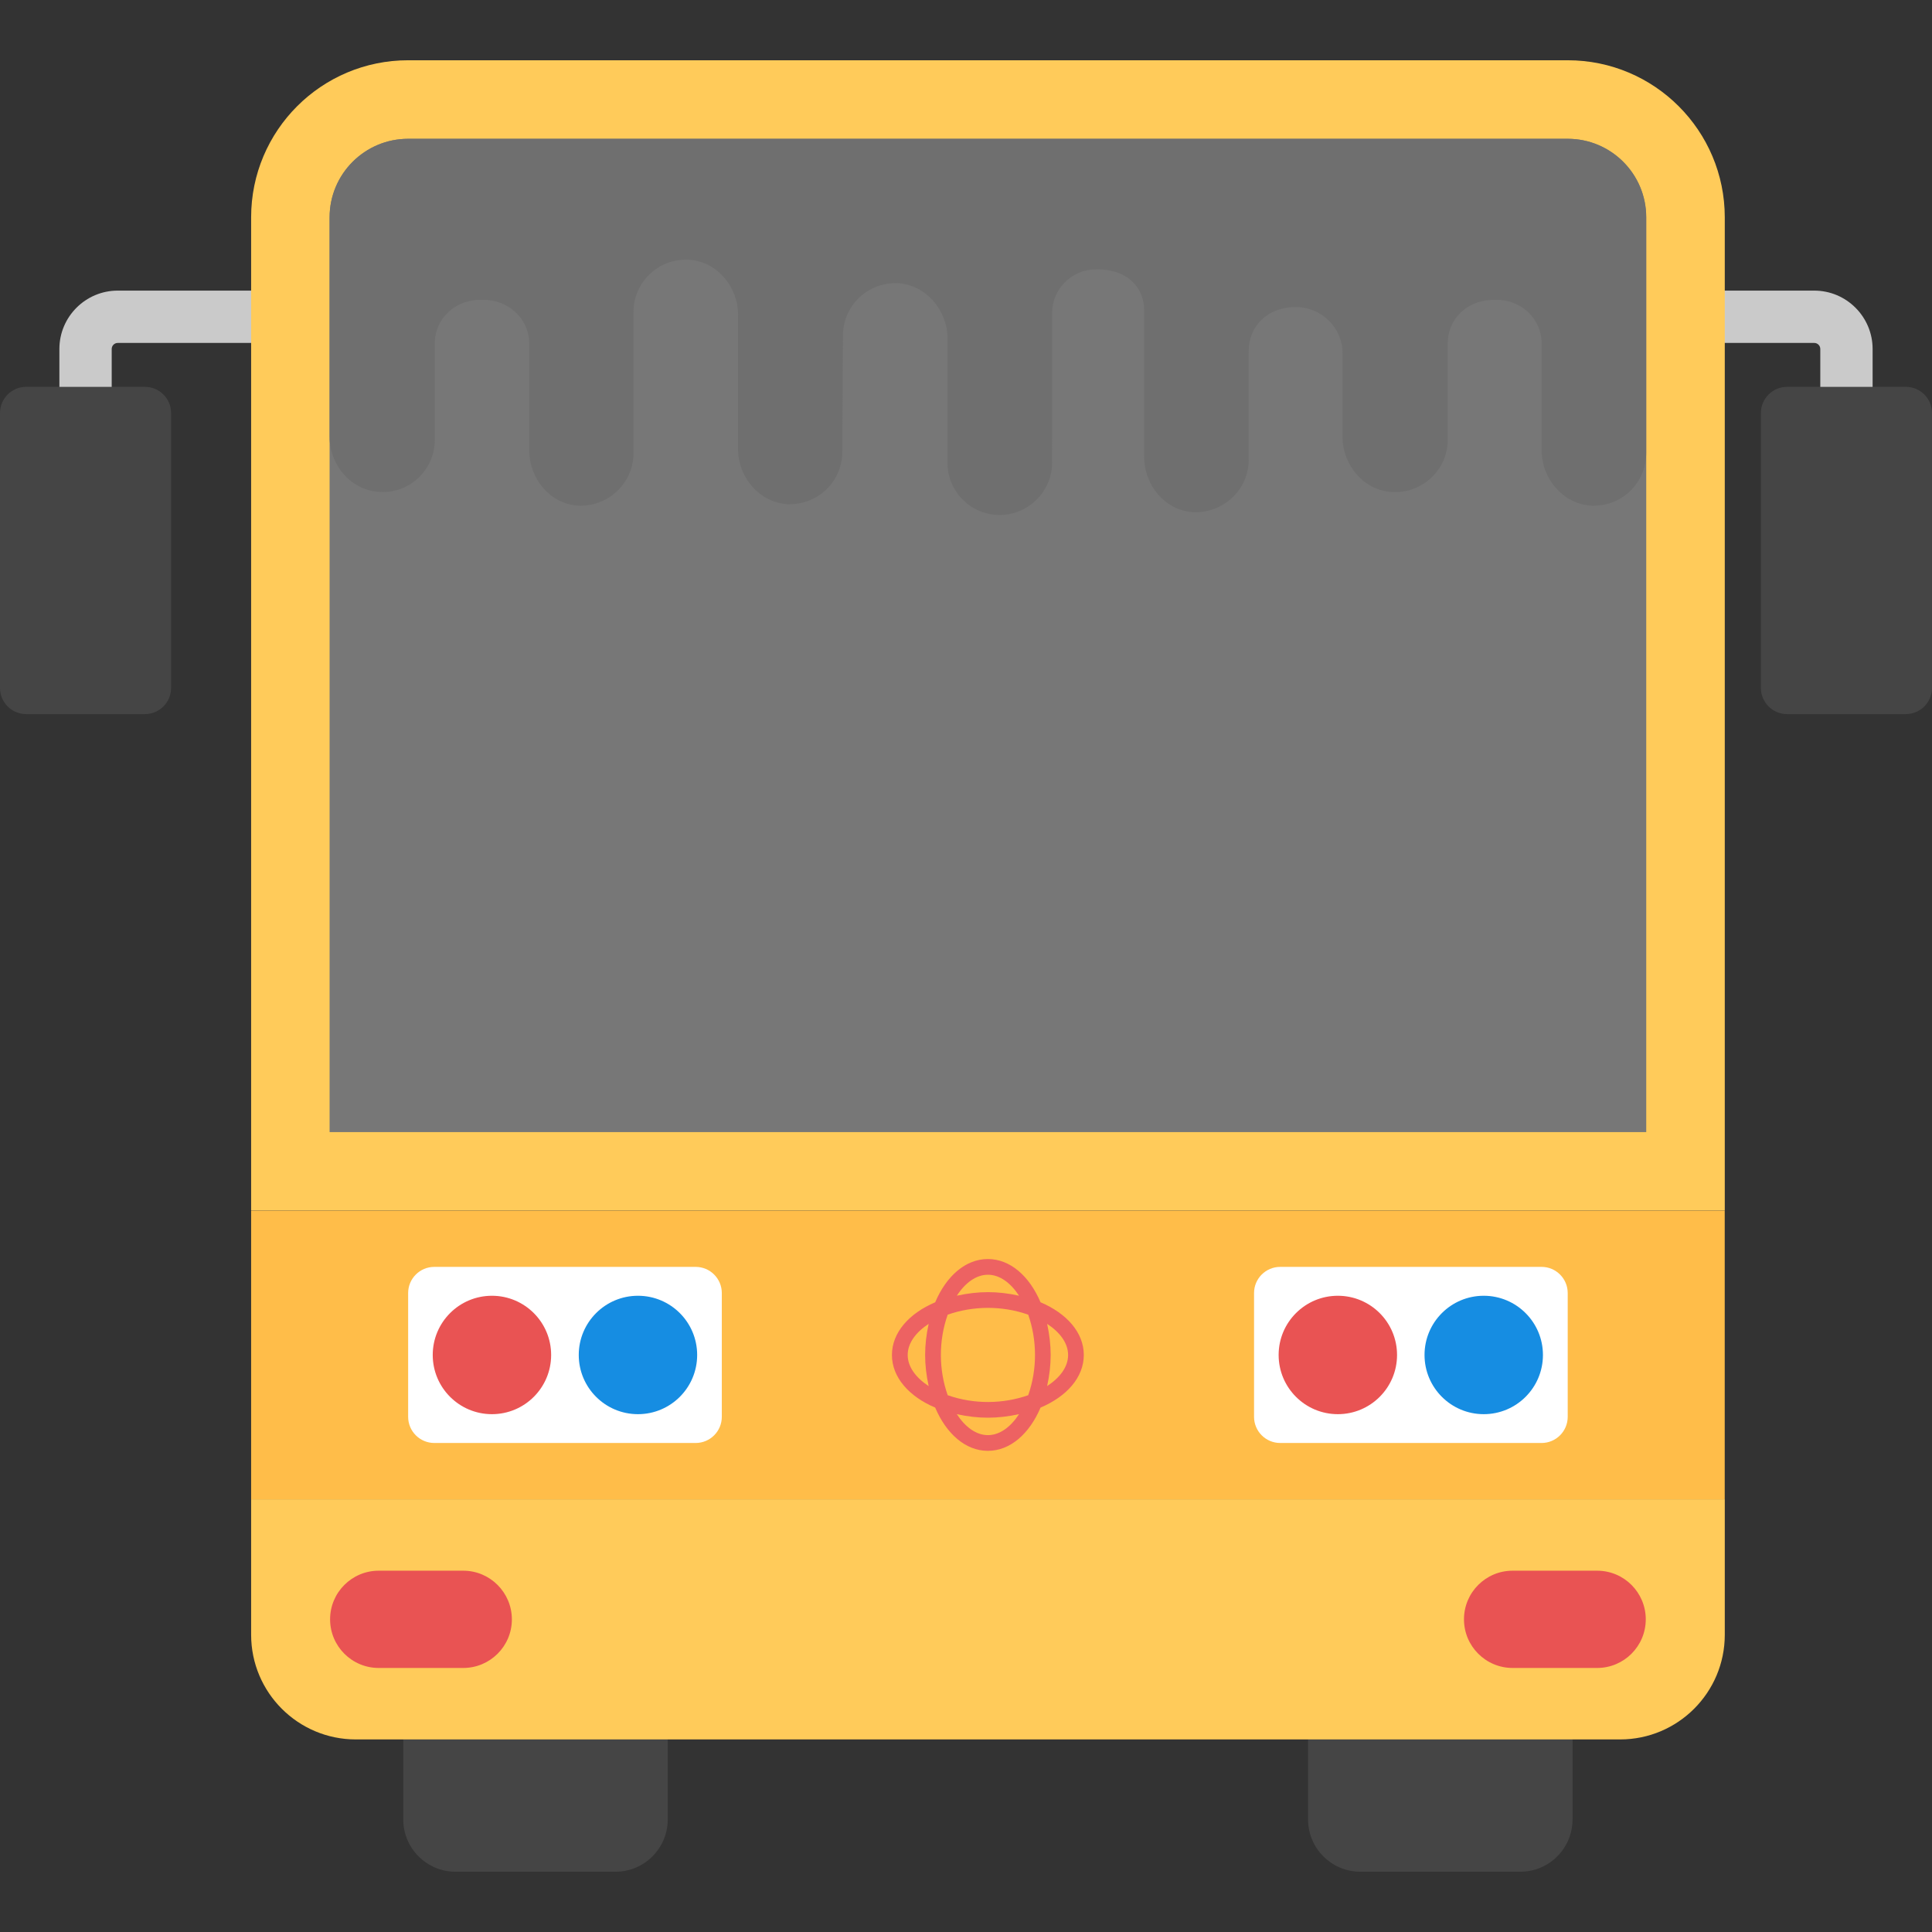 <?xml version="1.0" encoding="iso-8859-1"?>
<!-- Generator: Adobe Illustrator 19.0.0, SVG Export Plug-In . SVG Version: 6.00 Build 0)  -->
<svg version="1.1" id="Capa_1" xmlns="http://www.w3.org/2000/svg" xmlns:xlink="http://www.w3.org/1999/xlink" x="0px" y="0px"
	 viewBox="0 0 496.175 496.175" style="enable-background:new 0 0 496.175 496.175;" xml:space="preserve">
<rect x="0" y="0" width="496.175" height="496.175" fill="#333333" stroke="none"/>
<path style="fill:#CACACA;" d="M474.205,125.137c-3.708,0-6.718-3.01-6.718-6.718V89.623c0-0.853-0.698-1.552-1.552-1.552h-67.863
	c-3.708,0-6.718-3.01-6.718-6.718c0-3.724,3.01-6.718,6.718-6.718h67.863c8.27,0,14.988,6.734,14.988,14.988v28.781
	C480.923,122.127,477.913,125.137,474.205,125.137z"/>
<path style="fill:#454545;" d="M489.456,99.351h-30.503c-3.708,0-6.718,3.01-6.718,6.718v70.609c0,3.708,3.01,6.718,6.718,6.718
	h30.503c3.708,0,6.718-3.01,6.718-6.718v-70.609C496.175,102.346,493.165,99.351,489.456,99.351z"/>
<path style="fill:#CACACA;" d="M21.969,125.137c3.708,0,6.718-3.01,6.718-6.718V89.623c0-0.853,0.698-1.552,1.552-1.552h67.863
	c3.708,0,6.718-3.01,6.718-6.718c0-3.724-3.01-6.718-6.718-6.718H30.239c-8.27,0-14.988,6.734-14.988,14.988v28.781
	C15.251,122.127,18.261,125.137,21.969,125.137z"/>
<g>
	<path style="fill:#454545;" d="M37.221,99.351H6.718c-3.708,0-6.718,3.01-6.718,6.718v70.609c0,3.708,3.01,6.718,6.718,6.718
		h30.503c3.708,0,6.718-3.01,6.718-6.718v-70.609C43.939,102.346,40.929,99.351,37.221,99.351z"/>
	<path style="fill:#454545;" d="M103.564,432.477v34.785c0,7.416,6.02,13.436,13.436,13.436h41.053
		c7.432,0,13.436-6.02,13.436-13.436v-34.785H103.564z"/>
	<path style="fill:#454545;" d="M335.934,432.477v34.785c0,7.416,6.02,13.436,13.436,13.436h41.053
		c7.432,0,13.436-6.02,13.436-13.436v-34.785H335.934z"/>
</g>
<path style="fill:#FFCB5A;" d="M402.618,15.476H104.82c-22.28,0-40.324,18.06-40.324,40.324v255.1h378.461V55.816
	C442.942,33.536,424.882,15.476,402.618,15.476z"/>
<path style="fill:#777777;" d="M402.618,35.646H104.82c-11.124,0-20.17,9.045-20.17,20.17v234.93h338.137V55.816
	C422.788,44.691,413.743,35.646,402.618,35.646z"/>
<rect x="64.496" y="310.916" style="fill:#FFBD49;" width="378.446" height="74.131"/>
<path style="fill:#FFCB5A;" d="M64.496,385.047v34.785c0,14.848,12.04,26.888,26.888,26.888H416.07
	c14.848,0,26.888-12.04,26.888-26.888v-34.785H64.496z"/>
<g>
	<path style="fill:#FFFFFF;" d="M178.657,325.36h-67.119c-3.708,0-6.718,3.01-6.718,6.718v31.791c0,3.708,3.01,6.718,6.718,6.718
		h67.119c3.708,0,6.718-3.01,6.718-6.718v-31.791C185.375,328.37,182.365,325.36,178.657,325.36z"/>
	<path style="fill:#FFFFFF;" d="M395.9,325.36h-67.119c-3.708,0-6.718,3.01-6.718,6.718v31.791c0,3.708,3.01,6.718,6.718,6.718
		H395.9c3.708,0,6.718-3.01,6.718-6.718v-31.791C402.618,328.37,399.608,325.36,395.9,325.36z"/>
</g>
<path style="fill:#ED6262;" d="M278.342,347.982c0-5.741-4.375-10.674-11.109-13.529c-2.855-6.718-7.789-11.109-13.529-11.109
	s-10.674,4.375-13.529,11.109c-6.718,2.855-11.109,7.789-11.109,13.529s4.391,10.674,11.109,13.514
	c2.855,6.718,7.789,11.109,13.529,11.109s10.674-4.391,13.529-11.109C273.967,358.64,278.342,353.722,278.342,347.982z
	 M253.719,327.377c3.041,0,5.834,2.095,7.99,5.384c-5.554-1.226-10.442-1.21-15.981,0
	C247.87,329.472,250.678,327.377,253.719,327.377z M264.068,358.315c-6.439,2.265-13.886,2.389-20.682,0
	c-2.281-6.454-2.389-13.917,0-20.682c6.439-2.265,13.886-2.389,20.682,0C266.318,344.056,266.457,351.504,264.068,358.315z
	 M233.115,347.982c0-3.041,2.095-5.834,5.384-7.99c-1.21,5.554-1.21,10.426,0,15.981
	C235.21,353.815,233.115,351.023,233.115,347.982z M253.719,368.57c-3.041,0-5.834-2.095-7.99-5.384
	c5.539,1.21,10.426,1.21,15.981,0C259.553,366.476,256.76,368.57,253.719,368.57z M268.924,355.972c1.21-5.554,1.21-10.426,0-15.981
	c3.289,2.157,5.384,4.949,5.384,7.99C274.323,351.023,272.229,353.815,268.924,355.972z"/>
<circle style="fill:#E95353;" cx="343.583" cy="347.982" r="15.205"/>
<circle style="fill:#168DE2;" cx="381.052" cy="347.982" r="15.205"/>
<circle style="fill:#E95353;" cx="126.34" cy="347.982" r="15.205"/>
<circle style="fill:#168DE2;" cx="163.84" cy="347.982" r="15.205"/>
<g>
	<path style="fill:#E95353;" d="M118.97,403.386H97.264c-6.889,0-12.49,5.585-12.49,12.49c0,6.889,5.585,12.49,12.49,12.49h21.706
		c6.889,0,12.49-5.585,12.49-12.49C131.444,408.987,125.859,403.386,118.97,403.386z"/>
	<path style="fill:#E95353;" d="M410.174,403.386h-21.706c-6.889,0-12.49,5.585-12.49,12.49c0,6.889,5.585,12.49,12.49,12.49h21.706
		c6.889,0,12.49-5.585,12.49-12.49C422.664,408.987,417.078,403.386,410.174,403.386z"/>
</g>
<path style="fill:#6F6F6F;" d="M402.618,35.646H104.82c-11.14,0-20.17,9.03-20.17,20.17v56.398c0,7.215,5.523,13.808,12.893,14.119
	c7.68,0.465,14.119-5.679,14.119-13.359V88.211c0-6.454,5.368-11.357,11.978-11.202c0,0,0,0,0.155,0c0,0,0,0,0.155,0
	c6.439-0.155,11.962,4.763,11.962,11.202v27.384c0,7.37,5.368,13.808,12.583,14.274c7.696,0.295,13.995-5.663,14.196-13.157V80.159
	c0-7.68,6.392-13.824,14.165-13.467c7.246,0.434,12.691,6.904,12.691,14.165v34.909c0.217,7.044,5.585,13.265,12.66,13.715
	c7.835,0.31,14.119-5.834,14.119-13.498l0.155-29.743c0-7.68,6.299-13.824,14.119-13.514c7.215,0.465,12.738,6.904,12.738,14.274
	v32.209c0.155,7.215,6.144,13.048,13.359,13.048c7.525,0,13.514-6.144,13.514-13.514V80.361c0-6.144,5.058-11.202,11.357-11.202
	c8.332,0,12.272,4.918,12.272,10.581v37.531c0,7.37,5.368,13.808,12.583,14.274c7.835,0.31,14.274-5.834,14.274-13.498V90.058
	c0-5.849,4.36-11.202,12.117-11.202c6.594,0,11.978,5.368,11.978,11.823v21.551c0,7.215,5.523,13.808,12.738,14.119
	c7.68,0.465,14.274-5.679,14.274-13.359V88.211c0-5.942,4.577-11.202,11.978-11.202c0.155,0,0.155,0,0.31,0
	c6.439-0.155,11.823,4.763,11.823,11.202v27.384c0,7.37,5.523,13.808,12.738,14.274c7.835,0.31,14.119-5.834,14.119-13.514v-60.54
	C422.788,44.676,413.758,35.646,402.618,35.646z"/>
<g>
</g>
<g>
</g>
<g>
</g>
<g>
</g>
<g>
</g>
<g>
</g>
<g>
</g>
<g>
</g>
<g>
</g>
<g>
</g>
<g>
</g>
<g>
</g>
<g>
</g>
<g>
</g>
<g>
</g>
</svg>
